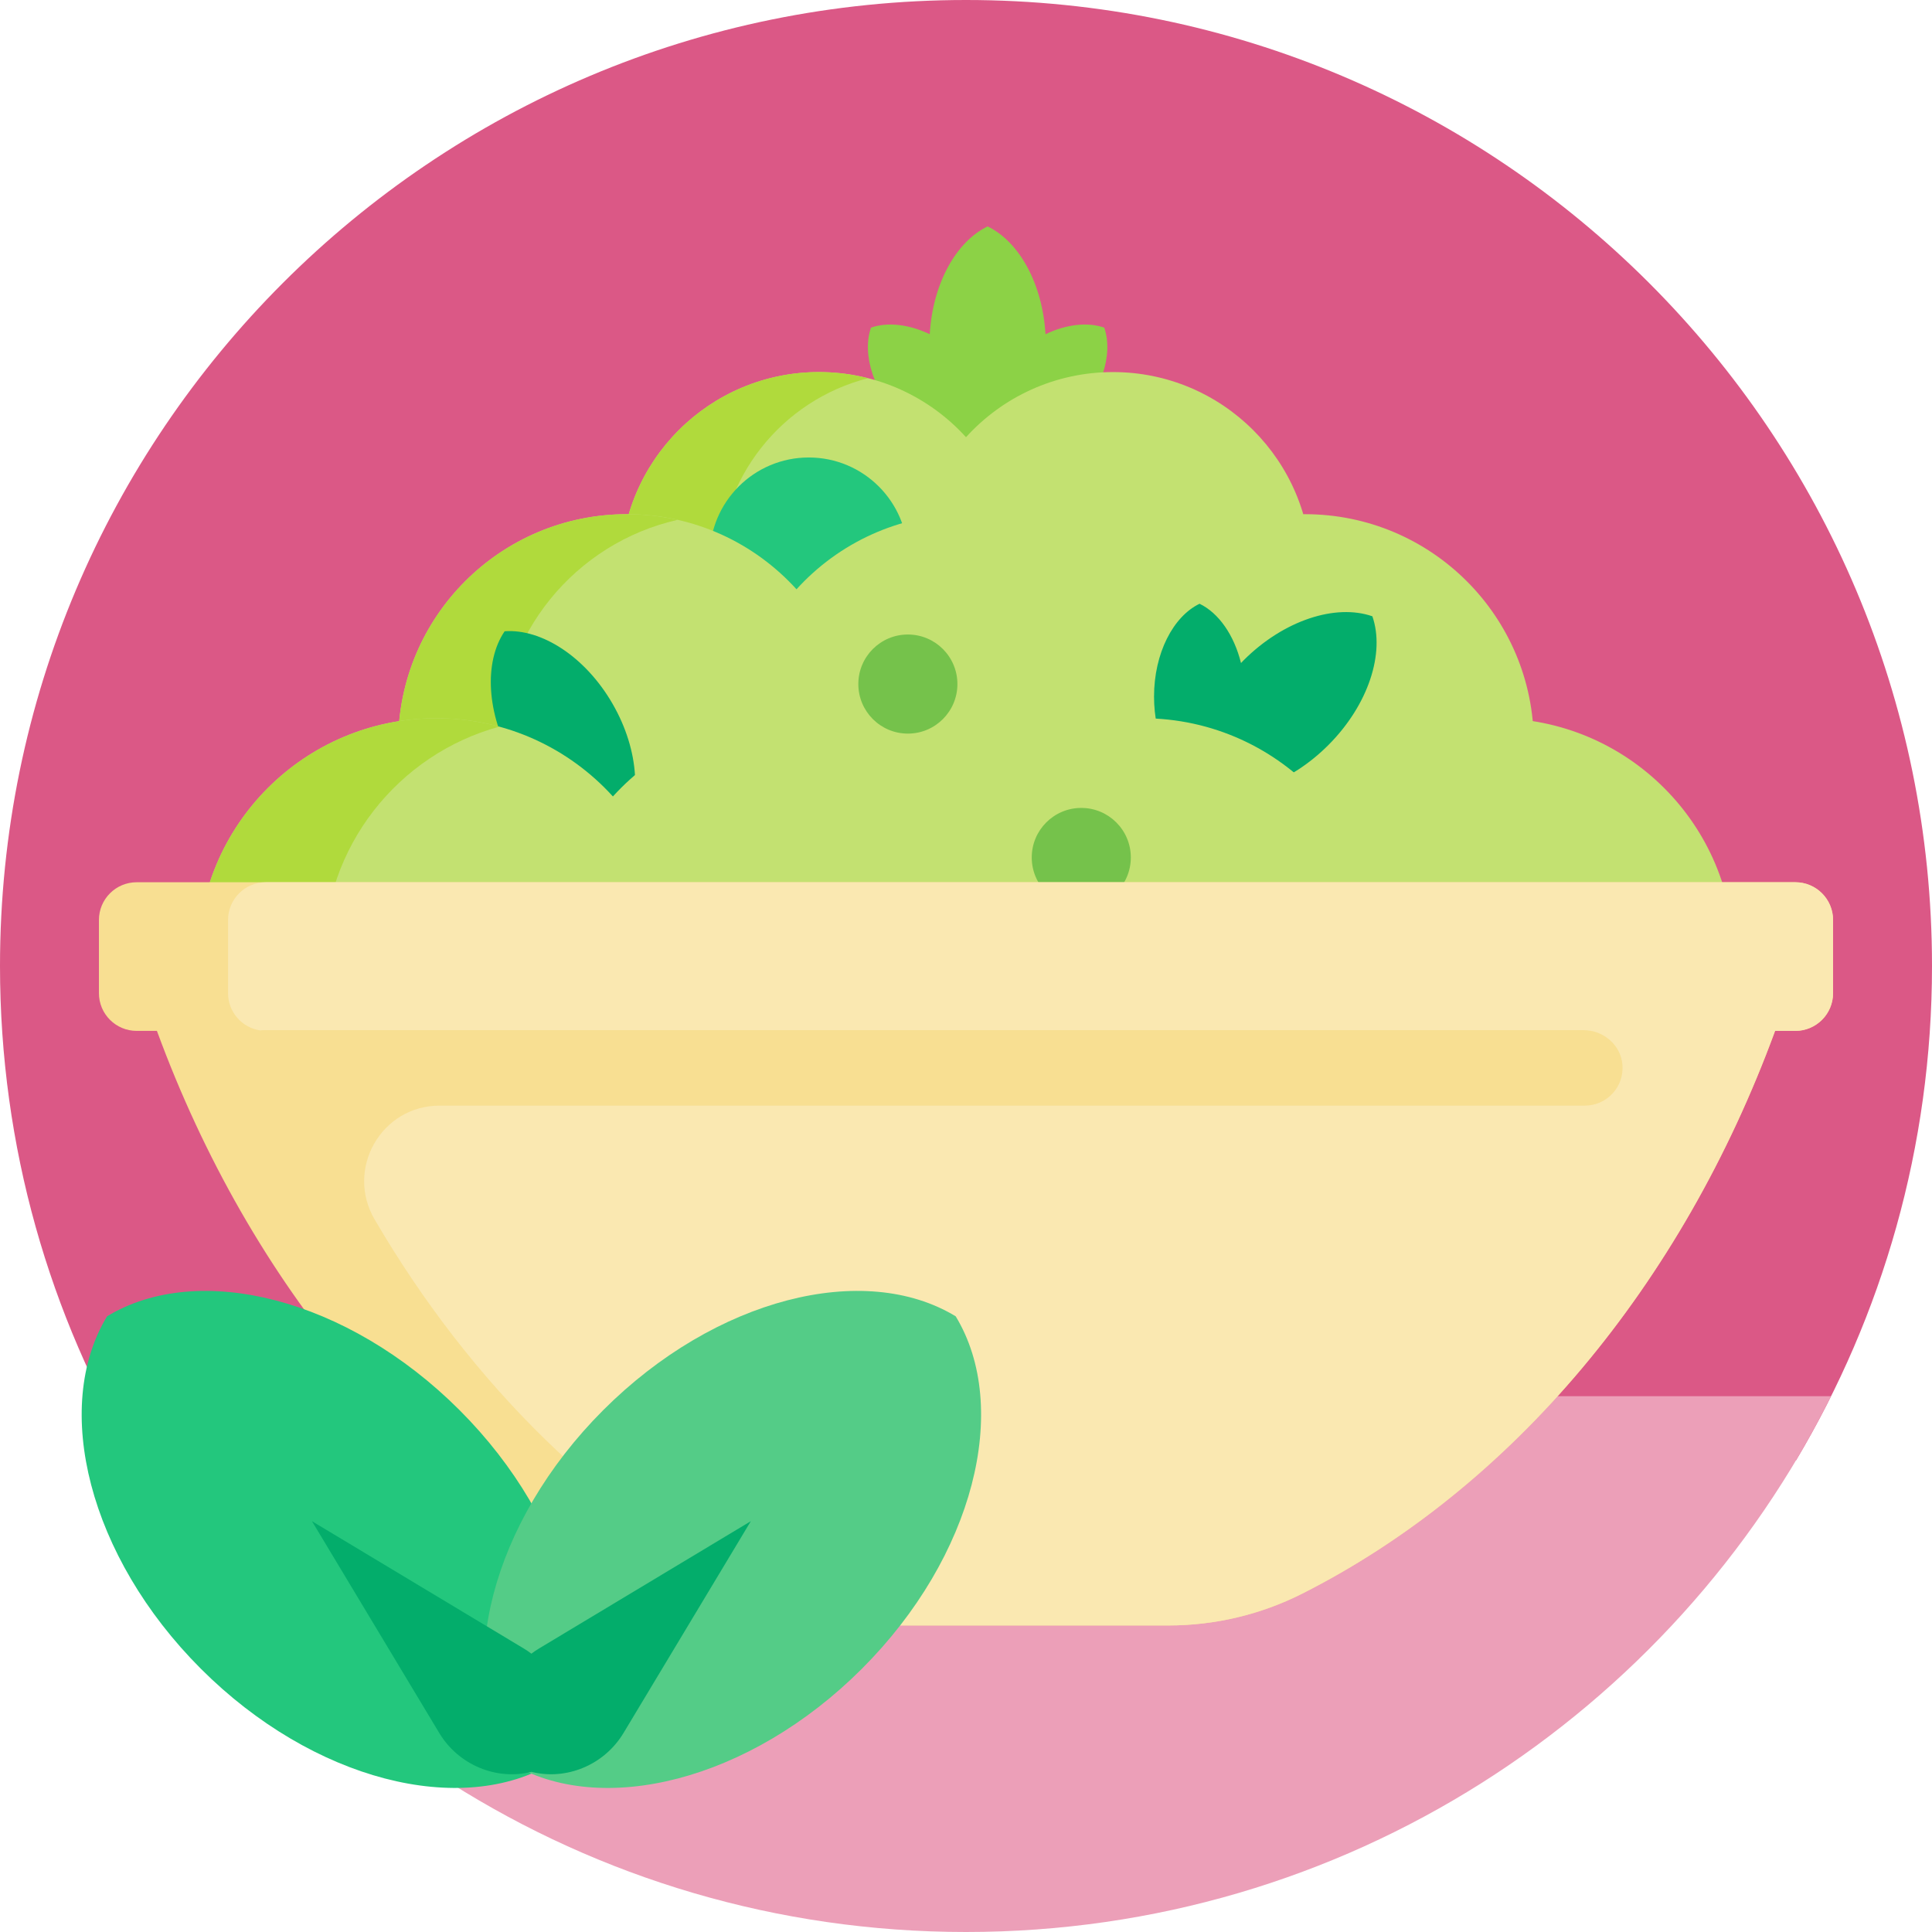 <svg height="512pt" viewBox="0 0 512 512" width="512pt" xmlns="http://www.w3.org/2000/svg"><path d="m36.047 387.031c-22.883-38.336-36.047-83.141-36.047-131.031 0-141.387 114.613-256 256-256s256 114.613 256 256c0 47.891-13.164 92.695-36.047 131.031zm0 0" fill="#db5886"/><path d="m485.258 370c-41.934 84.168-128.836 142-229.258 142s-187.324-57.832-229.258-142zm0 0" fill="#ec9fb8"/><path d="m246.391 88.57c.789-13.414 6.98-24.535 15.336-28.57 8.359 4.035 14.551 15.156 15.34 28.57 5.508-2.625 11.125-3.289 15.566-1.742 2.484 7.129-.73 17.293-8.617 25.184-5.574 5.57-12.277 8.801-18.246 9.344-.504.047-8.617-.027-9.66-.203-1.945-.324-3.945-.918-5.945-1.77-3.711-1.586-7.414-4.066-10.723-7.371-7.891-7.891-11.102-18.055-8.617-25.184 4.441-1.547 10.055-.883 15.566 1.742zm0 0" fill="#8cd246"/><path d="m347.527 151.184c0 29.039-23.543 52.578-52.578 52.578-15.441 0-29.328-6.656-38.949-17.258-9.617 10.602-23.508 17.258-38.949 17.258-29.039 0-52.578-23.539-52.578-52.578 0-29.039 23.543-52.582 52.578-52.582 15.441 0 29.328 6.66 38.949 17.258 9.617-10.598 23.508-17.258 38.949-17.258 29.035 0 52.578 23.543 52.578 52.582zm0 0" fill="#c3e171"/><path d="m230.023 202.133c-4.152 1.051-8.492 1.629-12.973 1.629-29.039 0-52.578-23.539-52.578-52.578 0-29.039 23.543-52.582 52.578-52.582 4.48 0 8.82.578 12.973 1.633-22.738 5.797-39.551 26.406-39.551 50.949 0 24.539 16.812 45.152 39.551 50.949zm0 0" fill="#b0da3c"/><path d="m240.594 147.5c0 14.504-11.758 26.262-26.262 26.262-14.504 0-26.262-11.758-26.262-26.262s11.758-26.262 26.262-26.262c14.504 0 26.262 11.758 26.262 26.262zm0 0" fill="#23c77d"/><path d="m406.473 196.902c0 33.492-27.148 60.641-60.637 60.641-17.809 0-33.824-7.68-44.918-19.902-11.094 12.223-27.109 19.902-44.918 19.902s-33.824-7.68-44.918-19.902c-11.094 12.223-27.109 19.902-44.918 19.902-33.492 0-60.641-27.148-60.641-60.641 0-33.492 27.148-60.637 60.641-60.637 17.809 0 33.824 7.676 44.918 19.902 11.094-12.227 27.109-19.902 44.918-19.902s33.824 7.676 44.918 19.902c11.094-12.227 27.109-19.902 44.918-19.902 33.488 0 60.637 27.148 60.637 60.637zm0 0" fill="#c3e171"/><path d="m179.586 256.039c-4.32.977-8.809 1.504-13.422 1.504-33.488 0-60.641-27.148-60.641-60.641 0-33.492 27.152-60.637 60.641-60.637 4.613 0 9.102.523 13.422 1.5-27.047 6.098-47.254 30.25-47.254 59.137 0 28.887 20.207 53.039 47.254 59.137zm0 0" fill="#b0da3c"/><path d="m162.332 186.504c7.223 12.508 7.836 26.289 2.34 34.367-9.746.723-21.375-6.699-28.598-19.207-7.223-12.508-7.836-26.293-2.34-34.371 9.746-.719 21.375 6.703 28.598 19.211zm201.359-23.18c-9.668-3.371-23.449.988-34.148 11.688-.23.23-.441.469-.664.703-1.836-7.418-5.891-13.254-10.984-15.715-7 3.379-12.062 13.117-12.062 24.605 0 10.684 4.375 19.852 10.613 23.805.473.297 2.723 1.16 3.355 1.309 9.512 2.215 22.203-2.242 32.203-12.242 10.699-10.703 15.059-24.484 11.688-34.152zm0 0" fill="#03ad6b"/><path d="m459.523 253.5c0 34.883-28.281 63.16-63.164 63.16-18.551 0-35.23-7.996-46.785-20.73-11.555 12.734-28.238 20.73-46.789 20.73-18.551 0-35.23-7.996-46.785-20.73-11.555 12.734-28.238 20.73-46.789 20.73-18.551 0-35.23-7.996-46.785-20.73-11.555 12.734-28.238 20.73-46.789 20.73-34.883 0-63.16-28.277-63.16-63.16s28.277-63.16 63.16-63.16c18.551 0 35.23 7.996 46.789 20.73 11.555-12.734 28.234-20.73 46.785-20.73 18.551 0 35.23 7.996 46.789 20.73 11.555-12.734 28.234-20.73 46.785-20.73 18.551 0 35.23 7.996 46.789 20.73 11.555-12.734 28.234-20.73 46.785-20.73 34.883 0 63.164 28.277 63.164 63.16zm0 0" fill="#c3e171"/><path d="m132.332 314.43c-5.316 1.457-10.914 2.23-16.691 2.23-34.883 0-63.164-28.277-63.164-63.16s28.281-63.16 63.164-63.16c5.777 0 11.375.773 16.691 2.23-26.805 7.305-46.52 31.809-46.52 60.93s19.715 53.625 46.52 60.93zm0 0" fill="#b0da3c"/><path d="m253.723 181.281c0 7.254-5.879 13.133-13.129 13.133s-13.129-5.879-13.129-13.133c0-7.25 5.879-13.129 13.129-13.129s13.129 5.879 13.129 13.129zm32.828 32.828c-7.254 0-13.129 5.879-13.129 13.129 0 7.254 5.879 13.129 13.129 13.129s13.129-5.875 13.129-13.129c0-7.25-5.879-13.129-13.129-13.129zm0 0" fill="#75c24b"/><path d="m485.781 243.805v19.391c0 5.523-4.477 10-10 10h-5.367c-24.738 67.383-69.703 121.031-125.328 149.145-10.996 5.555-23.152 8.422-35.473 8.422h-107.227c-12.32 0-24.477-2.867-35.473-8.422-55.625-28.113-100.59-81.762-125.328-149.145h-5.367c-5.523 0-10-4.477-10-10v-19.391c0-5.523 4.477-10 10-10h439.562c5.523 0 10 4.477 10 10zm0 0" fill="#f8df92"/><path d="m485.781 243.805v19.391c0 5.523-4.477 10-10 10h-5.367c-24.738 67.383-69.703 121.031-125.328 149.145-10.996 5.555-23.152 8.422-35.473 8.422h-73.008c-12.32 0-24.477-2.867-35.473-8.422-41.031-20.738-76.258-55.375-101.848-99.168-7.812-13.367 1.742-30.172 17.227-30.172h303.488c5.742 0 10.355-4.844 9.977-10.668-.344-5.312-4.992-9.332-10.32-9.332h-349.656c-.375 0-.742.023-1.105.062-4.789-.742-8.461-4.871-8.461-9.867v-19.391c0-5.523 4.477-10 10-10h405.348c5.523 0 10 4.477 10 10zm0 0" fill="#fae8b1"/><path d="m121.781 373.695c29.715 29.715 39.547 69.191 24.859 93.402-24.211 14.688-63.691 4.855-93.406-24.859-29.715-29.715-39.547-69.191-24.859-93.402 24.211-14.691 63.688-4.859 93.406 24.859zm0 0" fill="#23c77d"/><path d="m228.41 442.238c-29.715 29.719-69.191 39.547-93.402 24.859-14.688-24.211-4.859-63.688 24.859-93.402 29.715-29.719 69.191-39.551 93.402-24.859 14.691 24.211 4.859 63.688-24.859 93.402zm0 0" fill="#54cc87"/><path d="m198.977 403.129-33.734 56.125c-5.137 8.543-15.23 12.629-24.418 10.297-9.191 2.332-19.285-1.754-24.422-10.297l-33.73-56.125 56.125 33.734c.707.426 1.383.887 2.027 1.379.645-.492 1.316-.953 2.027-1.379zm0 0" fill="#03ad6b"/></svg>